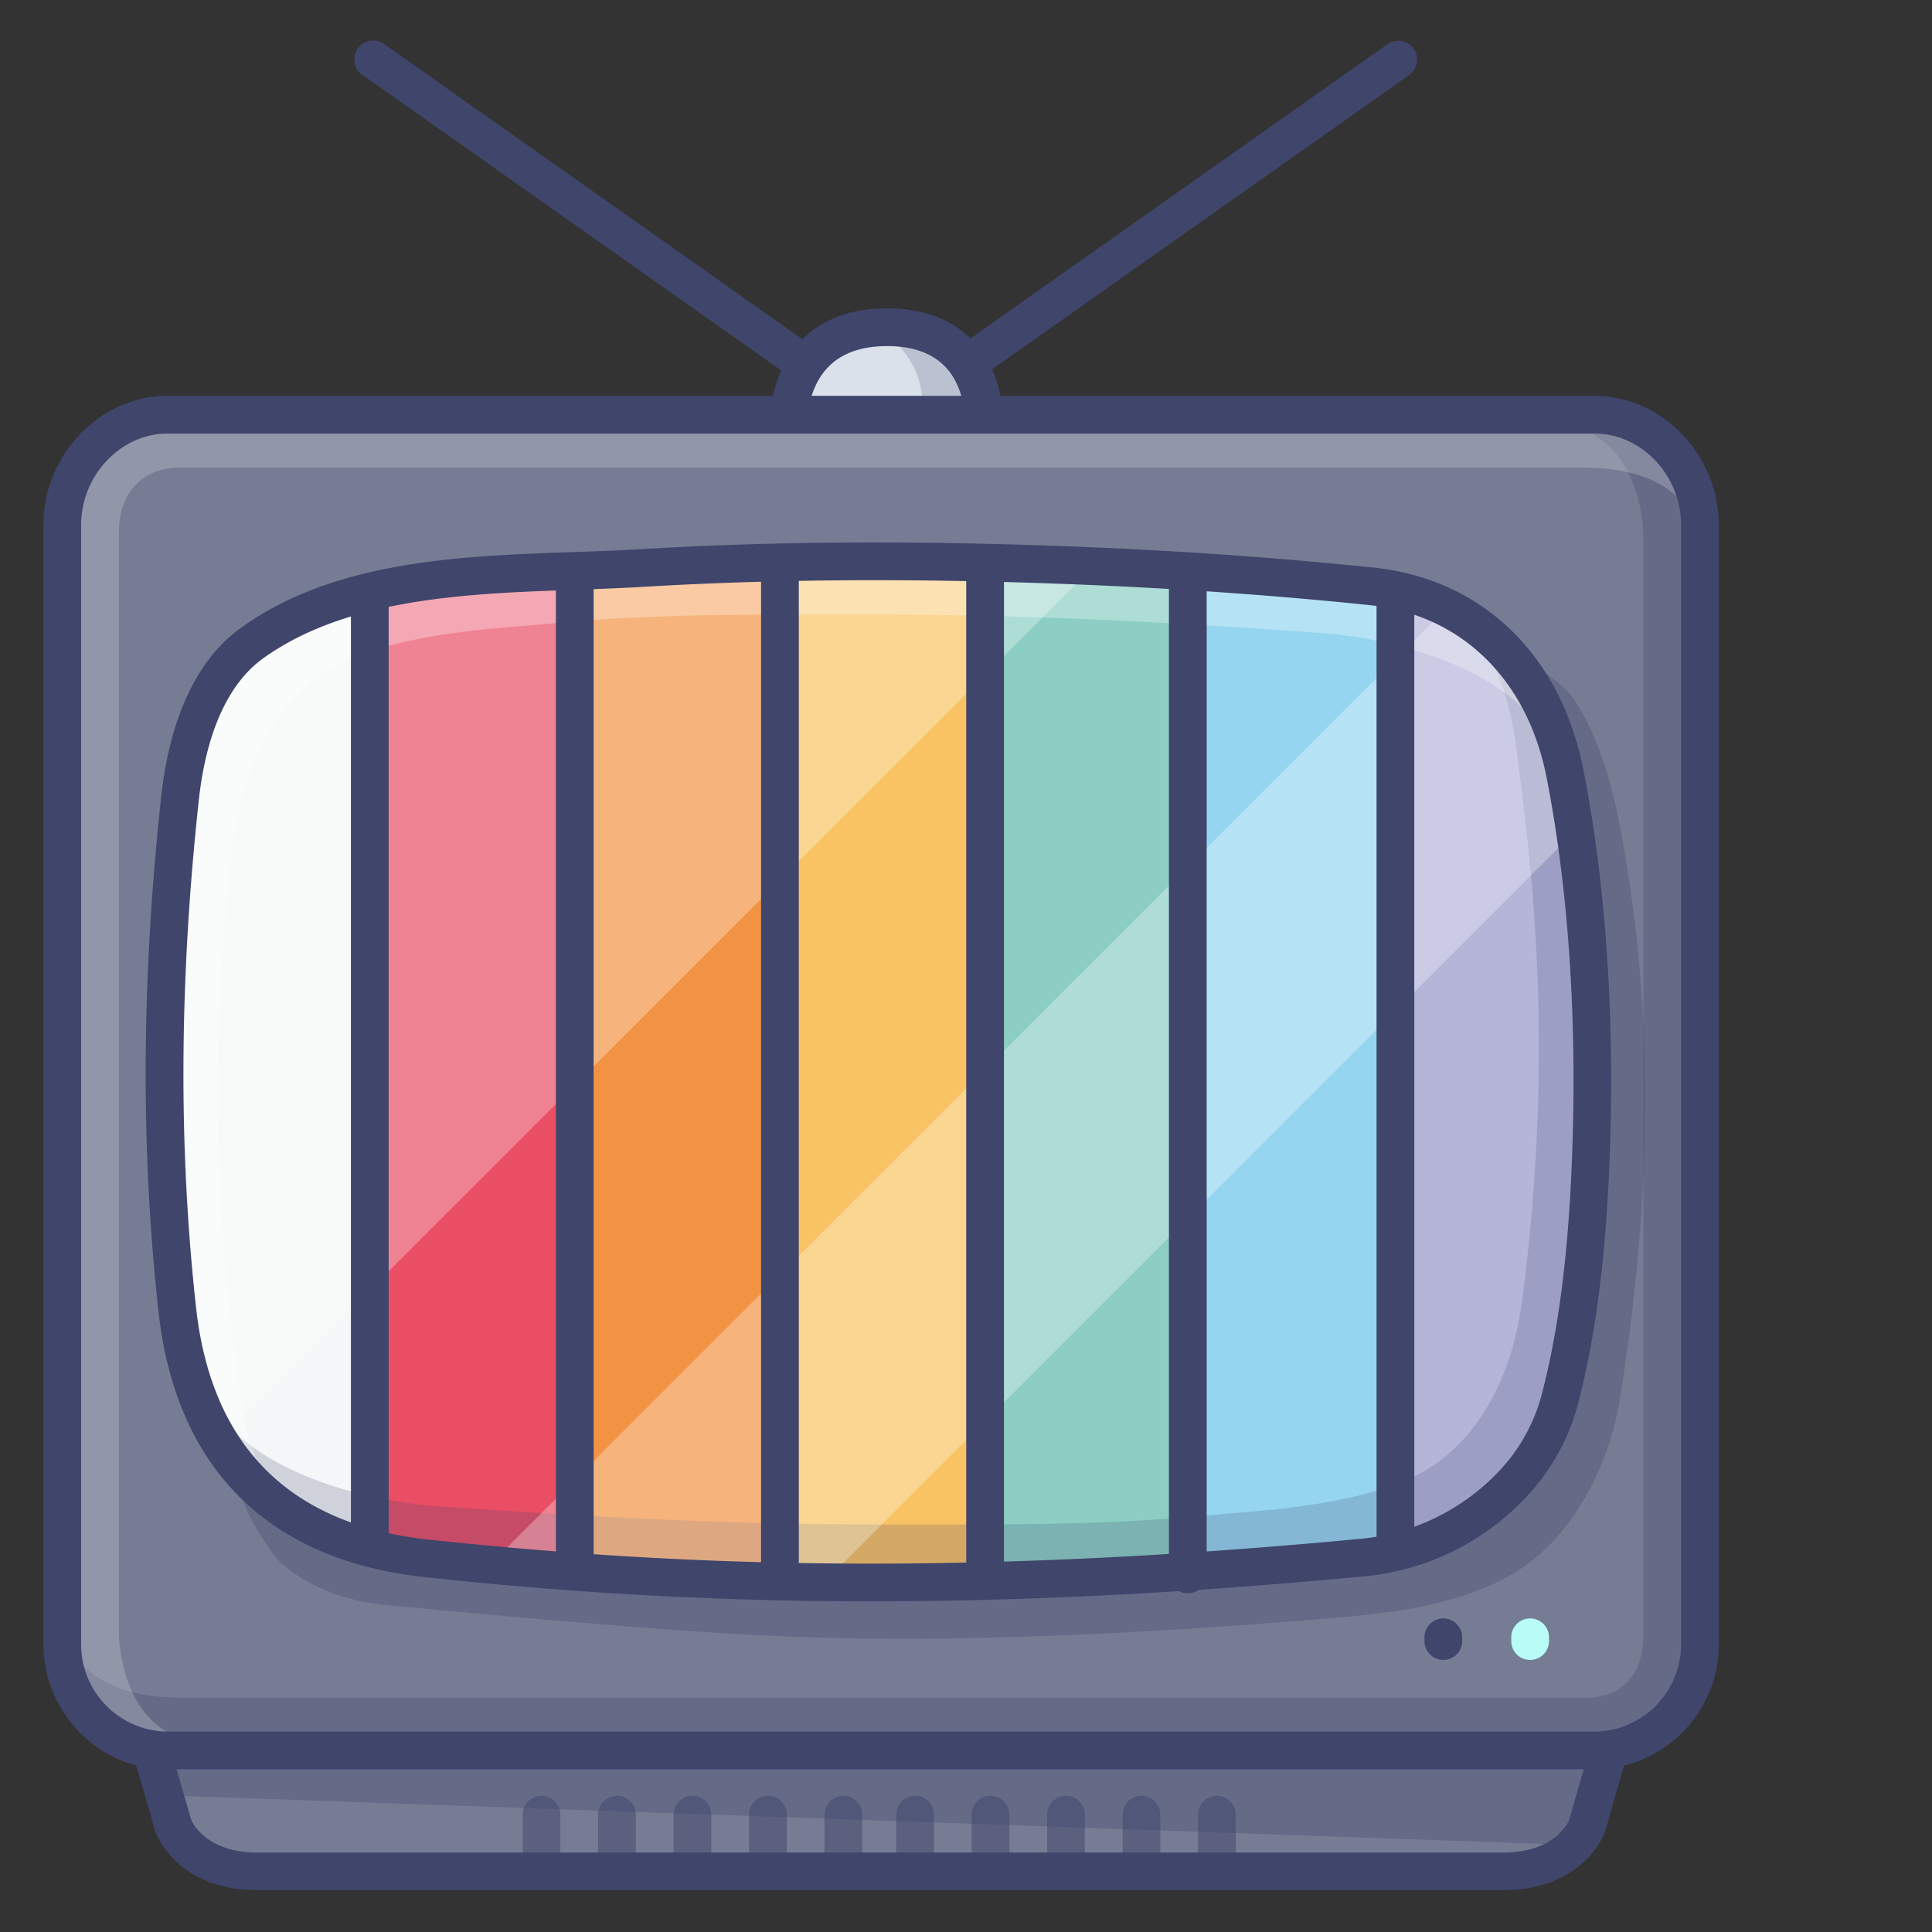 <?xml version="1.0" encoding="UTF-8" standalone="no"?>
<svg
   viewBox="0 0 512 512"
   width="64px"
   height="64px"
   version="1.1"
   id="svg96"
   sodipodi:docname="icons8-tv (1).svg"
   inkscape:version="1.2.2 (1:1.2.2+202305151914+b0a8486541)"
   xmlns:inkscape="http://www.inkscape.org/namespaces/inkscape"
   xmlns:sodipodi="http://sodipodi.sourceforge.net/DTD/sodipodi-0.dtd"
   xmlns="http://www.w3.org/2000/svg"
   xmlns:svg="http://www.w3.org/2000/svg">
  <rect x="0" y="0" width="512" height="512" fill="#333333" stroke="none"/>
  <defs
     id="defs100" />
  <sodipodi:namedview
     id="namedview98"
     pagecolor="#ffffff"
     bordercolor="#000000"
     borderopacity="0.25"
     inkscape:showpageshadow="2"
     inkscape:pageopacity="0.0"
     inkscape:pagecheckerboard="0"
     inkscape:deskcolor="#d1d1d1"
     showgrid="false"
     inkscape:zoom="13.6875"
     inkscape:cx="32"
     inkscape:cy="32.694064"
     inkscape:window-width="1920"
     inkscape:window-height="1031"
     inkscape:window-x="0"
     inkscape:window-y="1129"
     inkscape:window-maximized="1"
     inkscape:current-layer="g94" />
  <path
     fill="#767c93"
     d="M450.5,435.58a28.21,28.21,0,0,1-27.89,28.32H44.35A28.19,28.19,0,0,1,16.5,435.58V139.1c0-15.95,12.93-29.2,27.85-29.2H422.61c14.93,0,27.89,13.25,27.89,29.2Z"
     id="path2" />
  <path
     fill="#767c93"
     d="M426.16,464.45l-5.57,19.4s-4.29,12-22.22,12H68.15c-17.93,0-22.23-12-22.23-12l-5.57-19.27"
     id="path4" />
  <path
     fill="#3f456b"
     d="M16.88,431.83s2.26,18.07,30.78,18.07H420.81s14.69.84,14.69-16.73V142s.18-24.07-18.51-28.88c0,0,33.51-21.82,33.51,66.9V435.58s-1.32,28.32-29.69,28.32H46.15S16.88,465.33,16.88,431.83Z"
     opacity=".3"
     id="path6" />
  <path
     fill="#fff"
     d="M450.53,142s-2.25-18.07-30.77-18.07H46.6s-15.1-.12-15.1,17.44V432.53S31.32,456.59,50,461.41c0,0-33.51,11.07-33.51-36.1V138.94s1.73-29,30.1-29H421.26S450.53,108.48,450.53,142Z"
     opacity=".2"
     id="path8" />
  <path
     fill="#3f456b"
     d="M409.94,410.13a45.83,45.83,0,0,1-7.82,6.2c-14.58,9.12-33.38,11.17-50.17,12.58-33.73,2.82-67.52,4.83-101.37,5.31q-25,.36-49.93-.91c-15.53-.77-31-2-46.54-3.27s-31.1-2.76-46.64-4.2c-1.87-.18-3.75-.33-5.63-.53C82,423.26,73.12,412.82,73.12,412.82,65.33,402.24,62.39,395.11,60.94,382c-7.43-67.62-3.49-130.87.61-169.31,2.53-23.72,11.35-30.3,11.35-30.3s7.21-9.48,30.3-11.6c56-5.12,168.7-12.17,283.68-.23,11.42,1.18,19.93,4.62,28.28,12.31,0,0,9,9.06,14,35.39,7.22,38,10.84,85.63.09,152.75C427,384.84,420.34,400,409.94,410.13Z"
     opacity=".3"
     id="path10" />
  <g
     data-name="&lt;编组&gt;"
     id="g26">
    <path
       fill="#f5f6f7"
       d="M98,159.5V408l-1.65,1.84C67.59,401.59,50.64,380.57,46.94,347c-5-45.17-4.16-90,.7-135.16,1.58-14.64,6.44-32.27,19.06-41.35,9.13-6.57,19.56-10.78,30.63-13.53Z"
       id="path12" />
    <path
       fill="#8ccec3"
       d="M315.43,151.41v265c-19.36,1.27-37.42,2.07-54.32,2.51l-.05-1.71v-267l0-1.11q12.14.27,24.23.76Q300.4,150.47,315.43,151.41Z"
       id="path14" />
    <path
       fill="#e94e65"
       d="M97.33,157c17.61-4.36,36.82-5,54.94-5.65l0,1.37V414.79l-.13,1.73c-14-1-26.85-2.24-38.72-3.48a100.45,100.45,0,0,1-17.16-3.24L98,408V159.5Z"
       id="path16" />
    <path
       fill="#f29344"
       d="M206.65,419.09c-20-.43-38-1.37-54.46-2.57l.13-1.73V152.67l0-1.37c6.11-.21,12.09-.42,17.84-.77q18.24-1.09,36.55-1.48l0,1.17v267Z"
       id="path18" />
    <path
       fill="#95d5ef"
       d="M315.43,151.41q24,1.51,48,4,3.27.35,6.36,1v255a59.6,59.6,0,0,1-8.14,1.36q-24.29,2.31-46.23,3.73Z"
       id="path20" />
    <path
       fill="#f9c364"
       d="M206.66,149.05c18.14-.42,36.3-.36,54.43.06l0,1.11v267l.05,1.71c-19.66.5-37.75.5-54.46.14l0-1.85v-267Z"
       id="path22" />
    <path
       fill="#b5b5da"
       d="M414.77,205.12c6.67,34,8.25,71.33,6.65,105.92-.92,19.89-3.08,41-8.19,60.34A51.82,51.82,0,0,1,401,393.14a63.06,63.06,0,0,1-31.21,18.21v-255C394.42,161.49,410,180.68,414.77,205.12Z"
       id="path24" />
  </g>
  <polygon
     fill="#3f456b"
     points="417.22 488.95 43.63 475.79 41.48 463.9 424.17 463.9 417.22 488.95"
     opacity=".3"
     id="polygon28" />
  <path
     fill="#dae1ea"
     d="M260.54,109.6s0-22.88-25.43-22.88-23.9,22.88-23.9,22.88"
     id="path30" />
  <path
     fill="#3f456b"
     d="M231.53,86.16s14.26,7.74,12.73,22.74h17.8S259,82.74,231.53,86.16Z"
     opacity=".2"
     id="path32" />
  <path
     fill="#3f456b"
     d="M342.62,399.46c-8.56,1.1-17.22,1.59-25.31,2.35-25.5,2.4-51.05,2.19-76.6,2.19-45.62.14-80.74-1.73-126.21-4.95-19.08-1.58-47-9.15-57.74-26.16-1.64-2.61-4.85-7.36-5-10.67,0,0,10.44,43.54,49.54,48.86s192.43,10.36,268.08.73c0,0,37.23-2.24,45-41.71S431.11,154.82,384.12,164c0,0,13.66,3.34,17.72,34.15s10.22,79,1.66,145.78c-2.2,17.14-9,34.05-23,44C370.59,394.93,355.07,397.84,342.62,399.46Z"
     opacity=".2"
     id="path34" />
  <path
     fill="#3f456b"
     d="M143.5,500.9a5,5,0,0,1-5-5v-15a5,5,0,0,1,10,0v15A5,5,0,0,1,143.5,500.9Z"
     opacity=".5"
     id="path36" />
  <path
     fill="#3f456b"
     d="M163.5,500.9a5,5,0,0,1-5-5v-15a5,5,0,0,1,10,0v15A5,5,0,0,1,163.5,500.9Z"
     opacity=".5"
     id="path38" />
  <path
     fill="#3f456b"
     d="M183.5,500.9a5,5,0,0,1-5-5v-15a5,5,0,0,1,10,0v15A5,5,0,0,1,183.5,500.9Z"
     opacity=".5"
     id="path40" />
  <path
     fill="#3f456b"
     d="M203.5,500.9a5,5,0,0,1-5-5v-15a5,5,0,0,1,10,0v15A5,5,0,0,1,203.5,500.9Z"
     opacity=".5"
     id="path42" />
  <path
     fill="#3f456b"
     d="M223.5,500.9a5,5,0,0,1-5-5v-15a5,5,0,0,1,10,0v15A5,5,0,0,1,223.5,500.9Z"
     opacity=".5"
     id="path44" />
  <path
     fill="#3f456b"
     d="M242.5,500.9a5,5,0,0,1-5-5v-15a5,5,0,0,1,10,0v15A5,5,0,0,1,242.5,500.9Z"
     opacity=".5"
     id="path46" />
  <path
     fill="#3f456b"
     d="M262.5,500.9a5,5,0,0,1-5-5v-15a5,5,0,0,1,10,0v15A5,5,0,0,1,262.5,500.9Z"
     opacity=".5"
     id="path48" />
  <path
     fill="#3f456b"
     d="M282.5,500.9a5,5,0,0,1-5-5v-15a5,5,0,0,1,10,0v15A5,5,0,0,1,282.5,500.9Z"
     opacity=".5"
     id="path50" />
  <path
     fill="#3f456b"
     d="M302.5,500.9a5,5,0,0,1-5-5v-15a5,5,0,0,1,10,0v15A5,5,0,0,1,302.5,500.9Z"
     opacity=".5"
     id="path52" />
  <path
     fill="#3f456b"
     d="M322.5,500.9a5,5,0,0,1-5-5v-15a5,5,0,0,1,10,0v15A5,5,0,0,1,322.5,500.9Z"
     opacity=".5"
     id="path54" />
  <path
     fill="#b9fcf7"
     d="M405.5,439.9a5,5,0,0,1-5-5v-1a5,5,0,0,1,10,0v1A5,5,0,0,1,405.5,439.9Z"
     id="path56" />
  <path
     fill="#fff"
     d="M122.86,167.41c8.55-1.11,17.22-1.59,25.3-2.35,25.51-2.4,51.05-2.19,76.6-2.19,45.62-.14,80.75,1.72,126.21,4.94,19.09,1.59,47,9.16,57.74,26.17,1.64,2.6,4.85,7.36,5,10.67,0,0-10.43-43.55-49.54-48.86s-192.43-10.36-268.08-.73c0,0-37.23,2.24-45,41.71S34.37,412,81.35,402.9c0,0-13.66-3.34-17.71-34.15S53.42,289.71,62,223c2.2-17.14,9-34.05,23-44C94.89,171.94,110.4,169,122.86,167.41Z"
     opacity=".3"
     id="path58" />
  <g
     data-name="&lt;编组&gt;"
     opacity=".3"
     id="g64">
    <path
       fill="#fff"
       d="M417.38,220.3l-199,199c-34.65-.37-63.64-2.29-88.58-4.61l253.6-253.6c16.77,8.3,27.51,24.5,31.34,44.06C415.75,210.12,416.62,215.19,417.38,220.3Z"
       id="path60" />
    <path
       fill="#fff"
       d="M289.87,150.07,58,381.89c-5.85-9.51-9.59-21.16-11.1-34.9-5-45.17-4.16-90,.7-135.16,1.58-14.64,6.44-32.27,19.06-41.35,28.55-20.57,69.86-17.94,103.41-19.95,38.3-2.29,76.9-2.18,115.21-.66C286.84,149.93,288.35,150,289.87,150.07Z"
       id="path62" />
  </g>
  <g
     id="g94">
    <path
       fill="#3f456b"
       d="M422.61,468.9H44.35C26.24,468.9,11.5,454,11.5,435.58V139.1c0-18.54,15-34.2,32.85-34.2H422.61c17.83,0,32.89,15.66,32.89,34.2V435.58A33.14,33.14,0,0,1,422.61,468.9ZM44.35,114.9C32,114.9,21.5,126,21.5,139.1V435.58A23.11,23.11,0,0,0,44.35,458.9H422.61a23.13,23.13,0,0,0,22.89-23.32V139.1c0-13.12-10.48-24.2-22.89-24.2Z"
       id="path66" />
    <path
       fill="#3f456b"
       d="M398.37,500.9H68.15c-21.22,0-26.71-14.75-26.94-15.37l-.09-.29L35.55,466a5,5,0,1,1,9.61-2.77l5.51,19.06c.38.88,4.13,8.65,17.48,8.65H398.37c13.45,0,17.09-7.71,17.48-8.64l5.51-19.19a5,5,0,0,1,9.61,2.77l-5.57,19.39c0,.1-.06.2-.1.3C425.08,486.15,419.58,500.9,398.37,500.9Z"
       id="path68" />
    <path
       fill="#3f456b"
       d="M230.56,424.38A1089.34,1089.34,0,0,1,113,418c-41.84-4.38-66.38-28.75-71-70.47-4.75-43.21-4.52-87.78.7-136.25,1.58-14.67,6.52-34.37,21.11-44.87C88.65,148.5,122.32,147.33,152,146.3c6.21-.21,12.07-.42,17.78-.76,35.48-2.13,73.33-2.34,115.71-.66,26.93,1.06,53.31,2.93,78.44,5.53,28.88,3,49.71,23.09,55.72,53.75,6.19,31.58,8.52,68.61,6.74,107.11-1.13,24.35-3.86,44.43-8.36,61.39a56.93,56.93,0,0,1-13.38,23.87h0a67.35,67.35,0,0,1-42.55,21.16C310.91,422.56,267.75,424.38,230.56,424.38Zm1.24-270.62c-21.45,0-41.79.59-61.39,1.76-5.83.35-11.76.56-18,.78-28.29,1-60.35,2.09-82.76,18.23-6.4,4.61-14.54,14.91-17,37.83-5.14,47.74-5.37,91.6-.7,134.09,4.08,37,25,57.73,62.08,61.62,57.28,6,131.44,10.66,247.2-.33a58,58,0,0,0,36.15-18h0a46.92,46.92,0,0,0,11.05-19.64c4.32-16.27,6.94-35.66,8-59.29,1.74-37.71-.53-73.92-6.56-104.73-5.12-26.11-22.67-43.2-46.94-45.72-24.92-2.59-51.09-4.43-77.81-5.49C266.53,154.13,248.81,153.76,231.8,153.76Z"
       id="path70" />
    <path
       fill="#3f456b"
       d="M209.18,114.6h-.11a5,5,0,0,1-4.89-5.11c0-.28,1-27.77,30.93-27.77,24.07,0,30.43,18.24,30.43,27.88a5,5,0,1,1-10,0,21.34,21.34,0,0,0-2.72-9.3c-3.3-5.7-9.26-8.58-17.71-8.58-8.63,0-14.74,3-18.17,8.94a21.61,21.61,0,0,0-2.76,9A5,5,0,0,1,209.18,114.6Z"
       id="path72" />
    <path
       fill="#3f456b"
       d="M258.9,99.6A5,5,0,0,1,256,90.51L367.79,11.64a5,5,0,0,1,5.76,8.17L261.78,98.68A5,5,0,0,1,258.9,99.6Z"
       id="path74" />
    <path
       fill="#3f456b"
       d="M210.63,99.6a5,5,0,0,1-2.88-.92L96,19.81a5,5,0,0,1,5.77-8.17L213.52,90.51a5,5,0,0,1-2.89,9.09Z"
       id="path76" />
    <path
       fill="#3f456b"
       d="M382.5,439.9a5,5,0,0,1-5-5v-1a5,5,0,0,1,10,0v1A5,5,0,0,1,382.5,439.9Z"
       id="path80" />
    <path
       fill="#3f456b"
       d="M261.06,422.24a5,5,0,0,1-5-5v-267a5,5,0,1,1,10,0v267A5,5,0,0,1,261.06,422.24Z"
       id="path82" />
    <path
       fill="#3f456b"
       d="M206.69,422.24a5,5,0,0,1-5-5v-267a5,5,0,1,1,10,0v267A5,5,0,0,1,206.69,422.24Z"
       id="path84" />
    <path
       fill="#3f456b"
       d="M152.32,419.79a5,5,0,0,1-5-5V152.67a5,5,0,0,1,10,0V414.79A5,5,0,0,1,152.32,419.79Z"
       id="path86" />
    <path
       fill="#3f456b"
       d="M98,413a5,5,0,0,1-5-5V159.5a5,5,0,0,1,10,0V408A5,5,0,0,1,98,413Z"
       id="path88" />
    <path
       fill="#3f456b"
       d="M314.78,422.24a5,5,0,0,1-5-5V152.67a5,5,0,1,1,10,0V417.24A5,5,0,0,1,314.78,422.24Z"
       id="path90" />
    <path
       fill="#3f456b"
       d="M369.8,415.59a5,5,0,0,1-5-5V156.87a5,5,0,0,1,10,0V410.59A5,5,0,0,1,369.8,415.59Z"
       id="path92" />
  </g>
</svg>
